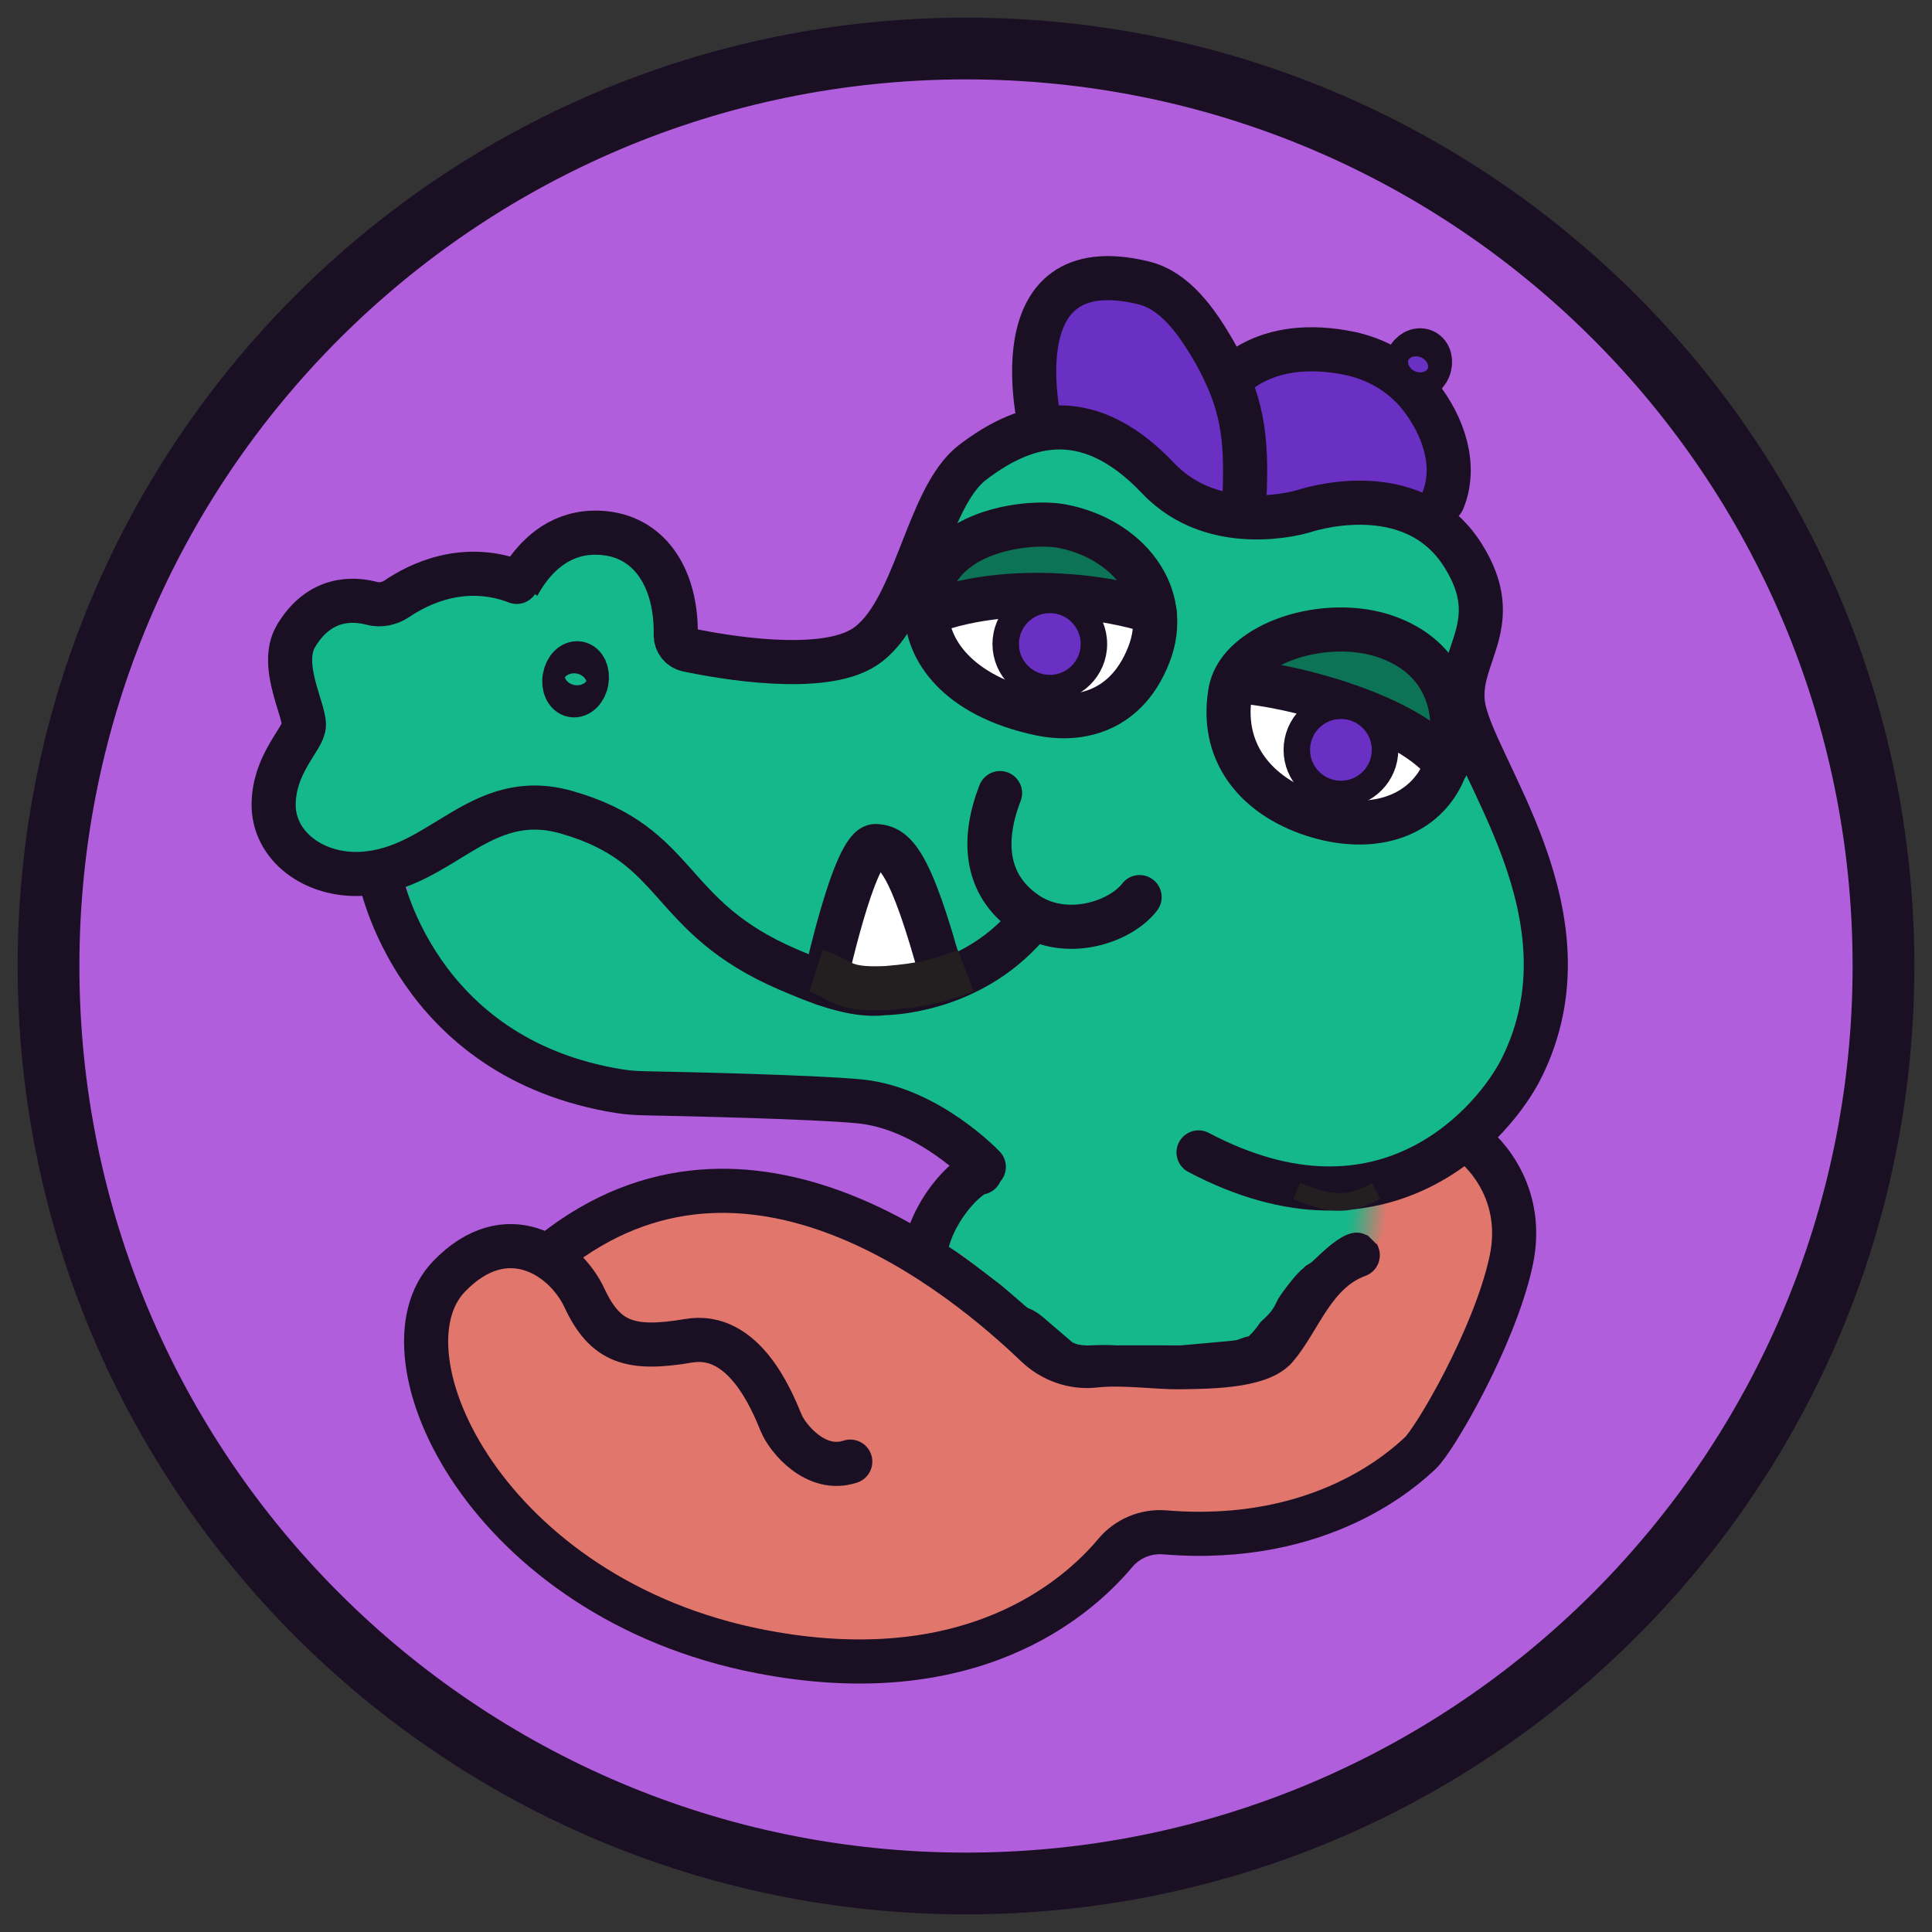 <svg width="219" height="219" viewBox="0 0 219 219" fill="none" xmlns="http://www.w3.org/2000/svg">
<rect x="0" y="0" width="219" height="219" fill="#333333" stroke="none"/>
<path d="M109.5 213.5C166.938 213.5 213.5 166.938 213.5 109.5C213.5 52.062 166.938 5.5 109.5 5.5C52.062 5.5 5.5 52.062 5.5 109.5C5.5 166.938 52.062 213.5 109.5 213.5Z" fill="#B05EDC" stroke="#1B0F24" stroke-width="7" stroke-miterlimit="10" stroke-linecap="round"/>
<path d="M48.5 81L46 100.5L60 113L82 122.5L96.5 123.5L113.5 131.5L104.5 141L75 136L61.5 143.5L72 159.5L102 170.5L113.669 167.061L149.5 156.5L155.5 136L134.5 123.5L114 93L48.5 81Z" fill="#14B88A"/>
<path d="M141.5 52V42L161 53L162.5 58H144L141.5 52Z" fill="#6930C3"/>
<path d="M163.55 56.74C165.15 52.89 163.71 48.33 160.88 44.8C158.89 42.33 156.06 40.69 152.95 40.05C149.13 39.26 143.45 39.06 139.26 43.13" fill="#6930C3"/>
<path d="M163.55 56.74C165.15 52.89 163.71 48.33 160.88 44.8C158.89 42.33 156.06 40.69 152.95 40.05C149.13 39.26 143.45 39.06 139.26 43.13" stroke="#1B0F24" stroke-width="5" stroke-miterlimit="10" stroke-linecap="round"/>
<path d="M140.98 57.96C141.46 50.12 140.96 46.26 138.26 41C138.07 40.64 137.88 40.28 137.68 39.93C135.62 36.34 133.14 32.92 129.65 32.07C112.74 27.94 118 48.7 118 48.7" fill="#6930C3"/>
<path d="M140.98 57.96C141.46 50.12 140.96 46.26 138.26 41C138.07 40.64 137.88 40.28 137.68 39.93C135.62 36.34 133.14 32.92 129.65 32.07C112.74 27.94 118 48.7 118 48.7" stroke="#1B0F24" stroke-width="5" stroke-miterlimit="10" stroke-linecap="round"/>
<path d="M161.935 41.819C162.297 40.988 162.057 40.083 161.399 39.796C160.741 39.509 159.914 39.949 159.552 40.78C159.19 41.61 159.43 42.516 160.088 42.803C160.747 43.089 161.574 42.649 161.935 41.819Z" fill="#6930C3" stroke="#1B0F24" stroke-width="5" stroke-miterlimit="10" stroke-linecap="round"/>
<path d="M104.838 142.287C105.344 137.454 109.672 133.034 111.099 132.921Z" fill="#14B88A"/>
<path d="M104.838 142.287C105.344 137.454 109.672 133.034 111.099 132.921" stroke="#1B0F24" stroke-width="5" stroke-miterlimit="10" stroke-linecap="round"/>
<path d="M73.5 136.5L64 140.5L70.5 153L95 169H112.5L121 155L103.5 142L86 135.5L73.5 136.5Z" fill="#E1766C"/>
<path d="M166.95 129.68C166.95 129.68 173.19 134.36 171.27 143.04C169.36 151.72 162.59 163.26 160.97 164.74C159.35 166.22 150 175.18 132.04 173.7C129.89 173.52 127.78 174.4 126.4 176.06C122.02 181.28 109.94 191.79 86.25 187.21C55.23 181.21 42.33 153.59 50.89 144.7C57.4 137.93 64.06 142.43 66.25 147.13C68.63 152.24 71.53 153.09 78.08 151.98C84.25 150.94 87.41 158.5 88.55 161.3C89.25 163.02 92.48 166.98 96.38 165.68" fill="#E1766C"/>
<path d="M166.95 129.68C166.95 129.68 173.19 134.36 171.27 143.04C169.36 151.72 162.59 163.26 160.97 164.74C159.35 166.22 150 175.18 132.04 173.7C129.89 173.52 127.78 174.4 126.4 176.06C122.02 181.28 109.94 191.79 86.25 187.21C55.23 181.21 42.33 153.59 50.89 144.7C57.4 137.93 64.06 142.43 66.25 147.13C68.63 152.24 71.53 153.09 78.08 151.98C84.25 150.94 87.41 158.5 88.55 161.3C89.25 163.02 92.48 166.98 96.38 165.68" stroke="#1B0F24" stroke-width="5" stroke-miterlimit="10" stroke-linecap="round"/>
<path d="M153.91 142.28C148.88 144.12 147.34 149.6 144.63 152.75C142.71 154.98 136.63 154.93 133.68 154.98C131.26 155.02 127.23 154.44 124.12 154.79C121.68 155.07 119.25 154.2 117.47 152.5C109.14 144.52 84.77 124.37 62.62 142.02" fill="#E1766C"/>
<path d="M153.91 142.28C148.88 144.12 147.34 149.6 144.63 152.75C142.71 154.98 136.63 154.93 133.68 154.98C131.26 155.02 127.23 154.44 124.12 154.79C121.68 155.07 119.25 154.2 117.47 152.5C109.14 144.52 84.77 124.37 62.62 142.02" stroke="#1B0F24" stroke-width="5" stroke-miterlimit="10" stroke-linecap="round"/>
<path d="M160 135.5L156 141L155 140C154.374 139.767 153.956 139.737 153 140V137C153 136.682 154.333 136.904 155 136.87C155.986 136.489 157.823 136.061 160 135.5Z" fill="url(#paint0_linear_7_283)"/>
<path d="M43.09 99.37C43.09 99.37 46.93 119.95 70.18 123.69C71.18 123.85 72.18 123.91 73.19 123.93C77.85 124.02 92.09 124.34 97.39 124.84C105.19 125.57 111.52 132.27 111.52 132.27" fill="#14B88A"/>
<path d="M43.09 99.37C43.09 99.37 46.93 119.95 70.18 123.69C71.18 123.85 72.18 123.91 73.19 123.93C77.85 124.02 92.09 124.34 97.39 124.84C105.19 125.57 111.52 132.27 111.52 132.27" stroke="#1B0F24" stroke-width="5" stroke-miterlimit="10" stroke-linecap="round"/>
<path d="M57.39 69.48C57.39 69.48 60.11 59.45 68.67 60.45C73.78 61.05 76.7 65.67 76.6 71.99C76.59 72.79 77.14 73.49 77.93 73.66C81.88 74.49 93.18 76.48 97.99 73.35C103.86 69.52 104.97 56.43 110.25 52.41C115.53 48.39 122.84 45.3 131.27 54.2C137.74 61.02 147.7 57.97 147.7 57.97C147.7 57.97 160 53.69 165.83 62.95C170.72 70.7 165.15 74.22 165.83 79.76C166.68 86.74 181.14 103.72 172.46 121.1C169.51 127.01 157.14 141.87 135.86 130.63" fill="#14B88A"/>
<path d="M57.39 69.48C57.39 69.48 60.11 59.45 68.67 60.45C73.78 61.05 76.7 65.67 76.6 71.99C76.59 72.79 77.14 73.49 77.93 73.66C81.88 74.49 93.18 76.48 97.99 73.35C103.86 69.52 104.97 56.43 110.25 52.41C115.53 48.39 122.84 45.3 131.27 54.2C137.74 61.02 147.7 57.97 147.7 57.97C147.7 57.97 160 53.69 165.83 62.95C170.72 70.7 165.15 74.22 165.83 79.76C166.68 86.74 181.14 103.72 172.46 121.1C169.51 127.01 157.14 141.87 135.86 130.63" stroke="#1B0F24" stroke-width="5" stroke-miterlimit="10" stroke-linecap="round"/>
<path d="M116.46 104.84C109.79 112.65 100.12 112.58 100.12 112.58C96.77 113.03 92.45 111.23 89.35 109.9C75.33 103.89 77.34 95.81 64.21 92.07C54.34 89.26 50.07 98.52 41.06 99.05C35.61 99.37 30.94 95.9 31.02 91.1C31.09 86.71 34.05 84.05 34.42 82.45C34.79 80.85 31.51 75.49 33.57 72.07C36.24 67.62 40.06 67.84 42.14 68.39C43.12 68.65 44.15 68.43 44.99 67.87C47.35 66.26 52.52 63.63 58.57 65.96" fill="#14B88A"/>
<path d="M116.46 104.84C109.79 112.65 100.12 112.58 100.12 112.58C96.77 113.03 92.45 111.23 89.35 109.9C75.33 103.89 77.34 95.81 64.21 92.07C54.34 89.26 50.07 98.52 41.06 99.05C35.61 99.37 30.94 95.9 31.02 91.1C31.09 86.71 34.05 84.05 34.42 82.45C34.79 80.85 31.51 75.49 33.57 72.07C36.24 67.62 40.06 67.84 42.14 68.39C43.12 68.65 44.15 68.43 44.99 67.87C47.35 66.26 52.52 63.63 58.57 65.96" stroke="#1B0F24" stroke-width="5" stroke-miterlimit="10" stroke-linecap="round"/>
<path d="M93.46 111.53C93.46 111.53 96.84 95.77 99.27 95.9C101.39 96.02 103.18 97.43 106.79 110.73" fill="white"/>
<path d="M93.46 111.53C93.46 111.53 96.84 95.77 99.27 95.9C101.39 96.02 103.18 97.43 106.79 110.73" stroke="#1B0F24" stroke-width="5" stroke-miterlimit="10" stroke-linecap="round"/>
<path d="M113.36 89.9C111.06 95.85 112.04 100.7 116.46 103.62C120.88 106.54 126.99 104.55 129.18 101.69" fill="#14B88A"/>
<path d="M113.36 89.9C111.06 95.85 112.04 100.7 116.46 103.62C120.88 106.54 126.99 104.55 129.18 101.69" stroke="#1B0F24" stroke-width="5" stroke-linecap="round" stroke-linejoin="round"/>
<path d="M66.487 77.222C66.664 76.224 66.254 75.316 65.569 75.194C64.884 75.072 64.185 75.782 64.007 76.78C63.83 77.778 64.24 78.687 64.925 78.808C65.61 78.93 66.309 78.22 66.487 77.222Z" fill="#14B88A" stroke="#1B0F24" stroke-width="5" stroke-miterlimit="10" stroke-linecap="round"/>
<path d="M139.44 78.54C138.26 85.86 143.01 90.63 149.31 92.5C155.61 94.37 160.71 92.56 163.1 88.53C165.48 84.5 166.13 75.48 157.31 72.24C150.45 69.72 140.36 72.82 139.44 78.54Z" fill="white"/>
<path d="M145.5 72.5L155.5 71.5L160.5 74L164.5 78.5V85L153.5 80.5L141.5 76.5L145.5 72.5Z" fill="#0D7356"/>
<path d="M139.5 81.5L140.5 78L144 77.5L148 78.5L155.5 81.5L161 84L165 87L159.5 92.5L152.5 93L145.5 91L140.5 86L139.5 81.5Z" fill="white"/>
<path fill-rule="evenodd" clip-rule="evenodd" d="M145.351 69.93C149.291 68.606 154.121 68.405 158.172 69.893C163.441 71.829 166.049 75.625 166.855 79.591C167.626 83.388 166.743 87.278 165.253 89.801L165.25 89.805C162.119 95.085 155.672 96.996 148.599 94.897C145.083 93.853 141.823 91.951 139.599 89.102C137.332 86.197 136.275 82.469 136.972 78.143M145.351 69.93C141.546 71.209 137.656 73.894 136.972 78.142ZM146.944 74.67C143.759 75.74 142.145 77.466 141.908 78.937L141.908 78.938C141.426 81.932 142.154 84.248 143.541 86.025C144.972 87.859 147.237 89.277 150.021 90.103C155.547 91.743 159.299 90.036 160.948 87.257C161.838 85.75 162.469 83.116 161.955 80.586C161.476 78.225 159.999 75.891 156.448 74.587C153.639 73.555 149.994 73.644 146.944 74.67Z" fill="#1B0F24"/>
<path fill-rule="evenodd" clip-rule="evenodd" d="M137.513 77.086C137.582 75.707 138.755 74.645 140.134 74.713C143.547 74.883 148.775 75.944 153.658 77.657C156.115 78.519 158.555 79.571 160.679 80.803C162.774 82.018 164.722 83.501 166.022 85.29C166.834 86.407 166.587 87.971 165.47 88.782C164.353 89.594 162.789 89.347 161.978 88.23C161.258 87.239 159.977 86.177 158.17 85.128C156.393 84.097 154.258 83.167 152.002 82.375C147.46 80.781 142.712 79.847 139.886 79.707C138.507 79.638 137.445 78.465 137.513 77.086Z" fill="#1B0F24"/>
<path d="M152 90C154.761 90 157 87.761 157 85C157 82.239 154.761 80 152 80C149.239 80 147 82.239 147 85C147 87.761 149.239 90 152 90Z" fill="#6930C3" stroke="#1B0F24" stroke-width="3" stroke-miterlimit="10" stroke-linecap="round"/>
<path d="M105 73C103.8 72.6 105.167 70.167 106 69L111.5 67L117.5 66.5L123.5 67.5L131 69L130.5 73.5L128.5 78L120.5 81.5L113 79.5C110.833 77.5 106.2 73.4 105 73Z" fill="white"/>
<path d="M129.092 63.905C130.065 64.23 128.956 66.203 128.279 67.149L123.817 68.769L118.95 69.172L114.084 68.359L108.001 67.139L108.408 63.489L110.033 59.84L116.523 57.004L122.606 58.63C124.362 60.253 128.119 63.58 129.092 63.905Z" fill="#0D7356"/>
<path d="M105.05 69.52C105.11 73.42 108.26 78.88 117.99 80.92C121.57 81.67 127.43 81.26 130.2 74.28C132.97 67.3 127.69 61.02 120.37 59.64C116.46 58.91 104.91 60.15 105.05 69.51V69.52Z" stroke="#1B0F24" stroke-width="5" stroke-linecap="round" stroke-linejoin="round"/>
<path d="M105.05 69.52C115.77 65.43 128.64 68.43 130.89 69.49Z" fill="#14B88A"/>
<path d="M105.05 69.52C115.77 65.43 128.64 68.43 130.89 69.49" stroke="#1B0F24" stroke-width="5" stroke-miterlimit="10" stroke-linecap="round"/>
<path d="M119 78C121.761 78 124 75.761 124 73C124 70.239 121.761 68 119 68C116.239 68 114 70.239 114 73C114 75.761 116.239 78 119 78Z" fill="#6930C3" stroke="#1B0F24" stroke-width="3" stroke-miterlimit="10" stroke-linecap="round"/>
<path d="M92.5 110.029C95.5 111 95.18 112.261 100.5 112C104.465 111.68 106.442 111.195 109.476 110.029" stroke="#231F20" stroke-width="5"/>
<path d="M151.5 137.5L108.25 141.69L113.5 145.69L118.5 150C118.988 150.53 119.478 150.945 119.953 151.207C121.226 152.388 122.5 152.5 123 152.5C123.5 152.5 125.528 152.93 127 152.5H129H131.5H136C139.149 152.84 139.943 153.187 142 152C142.786 151.547 141.422 153.921 143.368 150.288C143.55 150.06 143.69 149.876 144 149.5C144.32 148.925 144.362 149.456 144.5 149C144.638 148.544 144.943 148.843 145 148.5C145.5 148 145.61 146.638 146.5 145.5C147.041 144.996 147.557 143.779 148 143.5C148.443 143.221 153 140.5 153 140V138V137H152L151.5 137.5Z" fill="#14B88A"/>
<path d="M154.5 141C153 139.5 149 144.5 148.5 144.5C148.1 144.5 146.229 146.938 145.729 147.771C145.14 149.089 144.675 149.571 143.631 150.542C142.799 151.762 142 152.5 140.902 153.271C140.235 153.999 142.024 152.367 141.5 152.5C140.554 152.828 140.501 152.913 139.5 153L128.5 154C127.905 153.957 127.5 153.449 126.5 153.5C123.154 153.317 122.736 153.909 121 153L117.5 150C116.754 149.408 116.311 149.221 115.5 149" stroke="#1B0F24" stroke-width="2"/>
<path d="M147 135C150.922 136.623 152.911 136.691 156 135" stroke="#231F20" stroke-width="2"/>
<defs>
<linearGradient id="paint0_linear_7_283" x1="153" y1="138.5" x2="157" y2="139" gradientUnits="userSpaceOnUse">
<stop stop-color="#14B88A"/>
<stop offset="1" stop-color="#E1766C"/>
</linearGradient>
</defs>
</svg>
